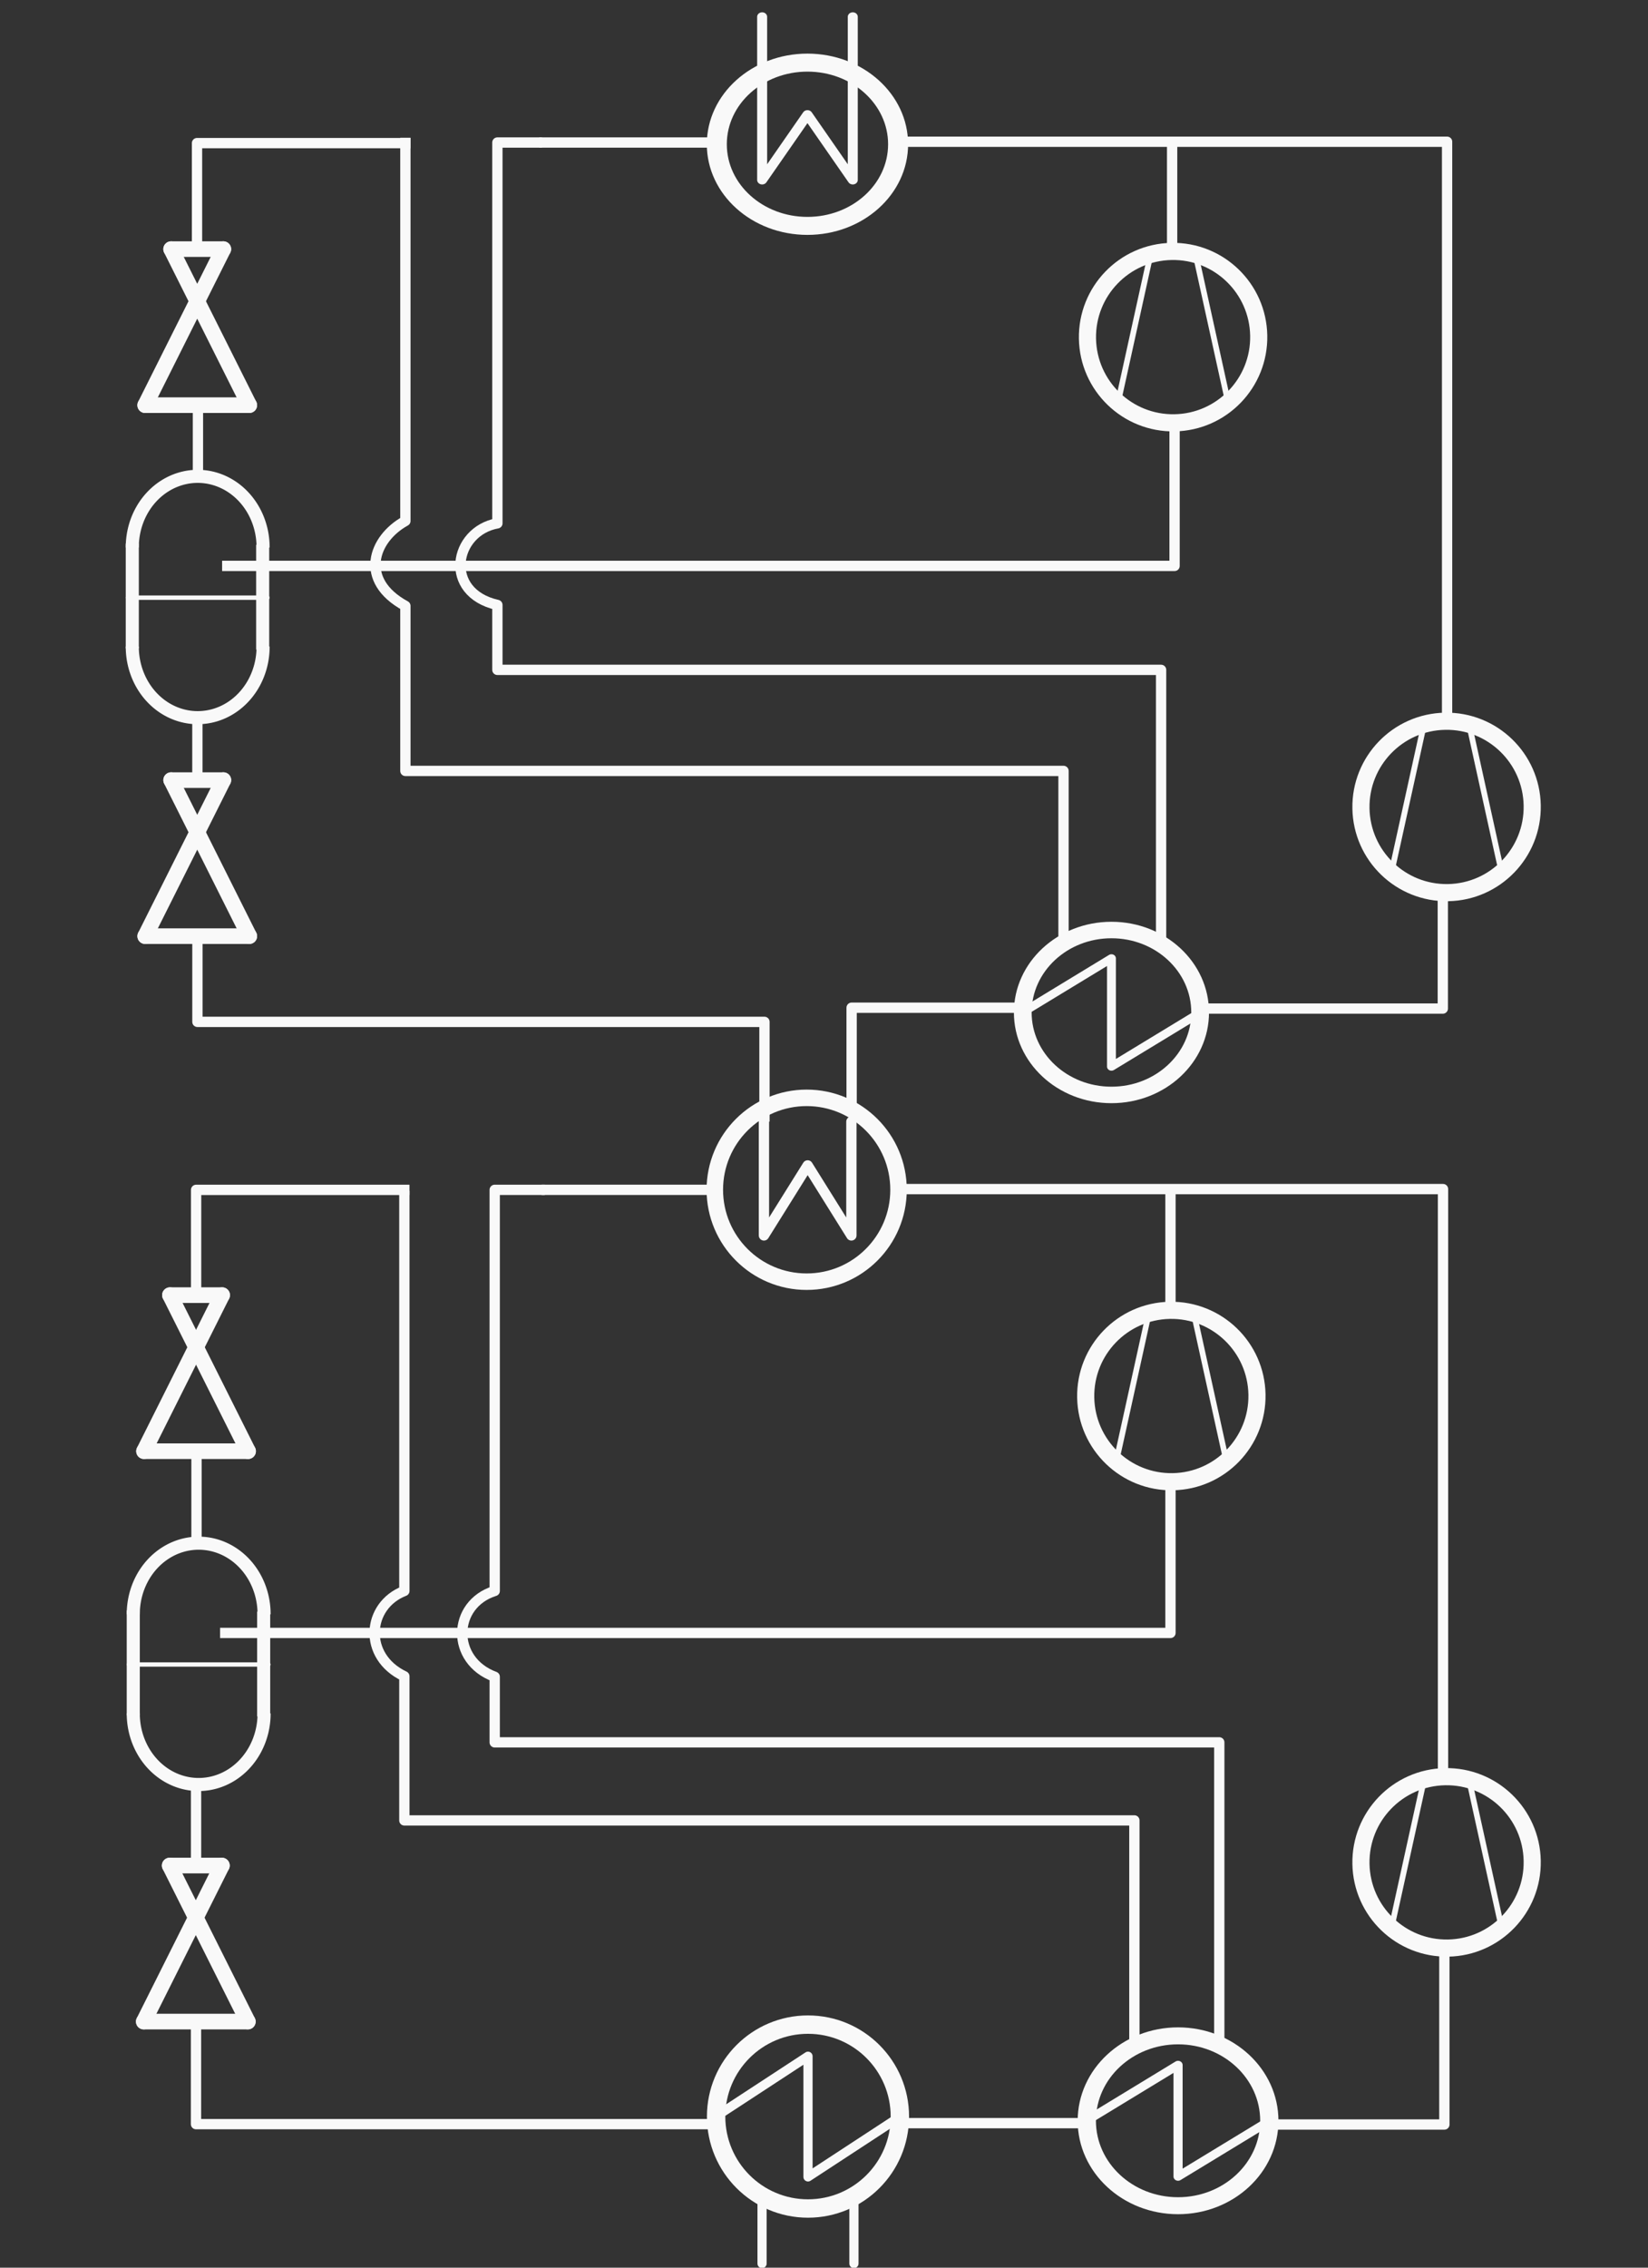 <?xml version="1.0" encoding="UTF-8" standalone="no"?>
<!-- Created with Inkscape (http://www.inkscape.org/) -->

<svg
   width="80mm"
   height="110mm"
   viewBox="0 0 80 110"
   version="1.1"
   id="svg8"
   inkscape:version="1.3.2 (091e20e, 2023-11-25, custom)"
   sodipodi:docname="hp_cascade_ihx_pc_econ_open_dark.svg"
   xmlns:inkscape="http://www.inkscape.org/namespaces/inkscape"
   xmlns:sodipodi="http://sodipodi.sourceforge.net/DTD/sodipodi-0.dtd"
   xmlns:xlink="http://www.w3.org/1999/xlink"
   xmlns="http://www.w3.org/2000/svg"
   xmlns:svg="http://www.w3.org/2000/svg"
   xmlns:rdf="http://www.w3.org/1999/02/22-rdf-syntax-ns#"
   xmlns:cc="http://creativecommons.org/ns#"
   xmlns:dc="http://purl.org/dc/elements/1.1/">
  <rect x="0" y="0" width="80" height="110" fill="#333333" stroke="none"/>
  <defs
     id="defs2">
    <linearGradient
       id="linearGradient5"
       inkscape:collect="always">
      <stop
         style="stop-color:#000000;stop-opacity:1;"
         offset="0"
         id="stop6" />
      <stop
         style="stop-color:#000000;stop-opacity:0;"
         offset="1"
         id="stop7" />
    </linearGradient>
    <linearGradient
       id="swatch1"
       inkscape:swatch="solid">
      <stop
         style="stop-color:#000000;stop-opacity:1;"
         offset="0"
         id="stop1" />
    </linearGradient>
    <inkscape:path-effect
       effect="bspline"
       id="path-effect4536"
       is_visible="true"
       weight="33.333"
       steps="2"
       helper_size="0"
       apply_no_weight="true"
       apply_with_weight="true"
       only_selected="false"
       lpeversion="0"
       uniform="false" />
    <inkscape:path-effect
       effect="bspline"
       id="path-effect4536-4"
       is_visible="true"
       weight="33.333"
       steps="2"
       helper_size="0"
       apply_no_weight="true"
       apply_with_weight="true"
       only_selected="false"
       lpeversion="0"
       uniform="false" />
    <inkscape:path-effect
       effect="bspline"
       id="path-effect4536-3"
       is_visible="true"
       weight="33.333"
       steps="2"
       helper_size="0"
       apply_no_weight="true"
       apply_with_weight="true"
       only_selected="false"
       lpeversion="0"
       uniform="false" />
    <inkscape:path-effect
       effect="bspline"
       id="path-effect4536-49"
       is_visible="true"
       weight="33.333"
       steps="2"
       helper_size="0"
       apply_no_weight="true"
       apply_with_weight="true"
       only_selected="false"
       lpeversion="0"
       uniform="false" />
    <inkscape:path-effect
       effect="bspline"
       id="path-effect1368"
       is_visible="true"
       weight="33.333"
       steps="2"
       helper_size="0"
       apply_no_weight="true"
       apply_with_weight="true"
       only_selected="false"
       lpeversion="0"
       uniform="false" />
    <inkscape:path-effect
       effect="bspline"
       id="path-effect1368-3"
       is_visible="true"
       weight="33.333"
       steps="2"
       helper_size="0"
       apply_no_weight="true"
       apply_with_weight="true"
       only_selected="false"
       lpeversion="0"
       uniform="false" />
    <inkscape:path-effect
       effect="bspline"
       id="path-effect1364-6"
       is_visible="true"
       weight="33.333"
       steps="2"
       helper_size="0"
       apply_no_weight="true"
       apply_with_weight="true"
       only_selected="false"
       lpeversion="0"
       uniform="false" />
    <inkscape:path-effect
       effect="bspline"
       id="path-effect1368-9"
       is_visible="true"
       weight="33.333"
       steps="2"
       helper_size="0"
       apply_no_weight="true"
       apply_with_weight="true"
       only_selected="false"
       lpeversion="0"
       uniform="false" />
    <inkscape:path-effect
       effect="bspline"
       id="path-effect1368-3-6"
       is_visible="true"
       weight="33.333"
       steps="2"
       helper_size="0"
       apply_no_weight="true"
       apply_with_weight="true"
       only_selected="false"
       lpeversion="0"
       uniform="false" />
    <inkscape:path-effect
       effect="bspline"
       id="path-effect1364-6-9"
       is_visible="true"
       weight="33.333"
       steps="2"
       helper_size="0"
       apply_no_weight="true"
       apply_with_weight="true"
       only_selected="false"
       lpeversion="0"
       uniform="false" />
    <inkscape:path-effect
       effect="bspline"
       id="path-effect1368-9-4"
       is_visible="true"
       weight="33.333"
       steps="2"
       helper_size="0"
       apply_no_weight="true"
       apply_with_weight="true"
       only_selected="false"
       lpeversion="0"
       uniform="false" />
    <inkscape:path-effect
       effect="bspline"
       id="path-effect1368-3-6-0"
       is_visible="true"
       weight="33.333"
       steps="2"
       helper_size="0"
       apply_no_weight="true"
       apply_with_weight="true"
       only_selected="false"
       lpeversion="0"
       uniform="false" />
    <inkscape:path-effect
       effect="bspline"
       id="path-effect4536-49-2"
       is_visible="true"
       weight="33.333"
       steps="2"
       helper_size="0"
       apply_no_weight="true"
       apply_with_weight="true"
       only_selected="false"
       lpeversion="0"
       uniform="false" />
    <inkscape:path-effect
       effect="bspline"
       id="path-effect4536-3-0"
       is_visible="true"
       weight="33.333"
       steps="2"
       helper_size="0"
       apply_no_weight="true"
       apply_with_weight="true"
       only_selected="false"
       lpeversion="0"
       uniform="false" />
    <inkscape:path-effect
       effect="bspline"
       id="path-effect1364-6-4"
       is_visible="true"
       weight="33.333"
       steps="2"
       helper_size="0"
       apply_no_weight="true"
       apply_with_weight="true"
       only_selected="false"
       lpeversion="0"
       uniform="false" />
    <linearGradient
       inkscape:collect="always"
       xlink:href="#linearGradient5"
       id="linearGradient7"
       x1="13.854"
       y1="238.318"
       x2="19.954"
       y2="238.318"
       gradientUnits="userSpaceOnUse" />
  </defs>
  <sodipodi:namedview
     id="base"
     pagecolor="#ffffff"
     bordercolor="#666666"
     borderopacity="1.0"
     inkscape:pageopacity="0.0"
     inkscape:pageshadow="2"
     inkscape:zoom="1.4142137"
     inkscape:cx="113.84418"
     inkscape:cy="209.65714"
     inkscape:document-units="mm"
     inkscape:current-layer="layer1"
     showgrid="true"
     showguides="true"
     inkscape:guide-bbox="true"
     fit-margin-top="0"
     fit-margin-left="0"
     fit-margin-right="0"
     fit-margin-bottom="0"
     inkscape:window-width="1920"
     inkscape:window-height="991"
     inkscape:window-x="-9"
     inkscape:window-y="-9"
     inkscape:window-maximized="1"
     inkscape:showpageshadow="2"
     inkscape:pagecheckerboard="0"
     inkscape:deskcolor="#d1d1d1">
    <inkscape:grid
       type="xygrid"
       id="grid815"
       units="mm"
       spacingx="0.1"
       spacingy="0.1"
       enabled="true"
       visible="true"
       snapvisiblegridlinesonly="false"
       dotted="false"
       empspacing="10"
       originx="0.74"
       originy="-14.754" />
    <sodipodi:guide
       position="-11.245,6.945"
       orientation="0,1"
       id="guide4628"
       inkscape:locked="false" />
    <sodipodi:guide
       position="23.349,30.691"
       orientation="0,1"
       id="guide4660"
       inkscape:locked="false" />
    <sodipodi:guide
       position="23.48,82.451"
       orientation="0,-1"
       id="guide1"
       inkscape:locked="false" />
    <sodipodi:guide
       position="44.059,115.8"
       orientation="1,0"
       id="guide2"
       inkscape:locked="false" />
    <sodipodi:guide
       position="34.424,115.051"
       orientation="1,0"
       id="guide3"
       inkscape:locked="false" />
    <sodipodi:guide
       position="70.158,118.513"
       orientation="1,0"
       id="guide5"
       inkscape:locked="false" />
    <sodipodi:guide
       position="9.167,123.845"
       orientation="1,0"
       id="guide6"
       inkscape:locked="false" />
    <sodipodi:guide
       position="-10.054,103.121"
       orientation="0,-1"
       id="guide7"
       inkscape:locked="false" />
    <sodipodi:guide
       position="43.592,61.076"
       orientation="0,-1"
       id="guide15"
       inkscape:locked="false" />
    <sodipodi:guide
       position="25.268,52.255"
       orientation="0,-1"
       id="guide16"
       inkscape:locked="false" />
    <sodipodi:guide
       position="28.718,114.303"
       orientation="1,0"
       id="guide24"
       inkscape:locked="false" />
    <sodipodi:guide
       position="24.228,115.145"
       orientation="1,0"
       id="guide25"
       inkscape:locked="false" />
    <sodipodi:guide
       position="19.644,113.181"
       orientation="1,0"
       id="guide26"
       inkscape:locked="false" />
    <sodipodi:guide
       position="56.875,92.975"
       orientation="1,0"
       id="guide4"
       inkscape:locked="false" />
  </sodipodi:namedview>
  <g
     inkscape:label="Ebene 1"
     inkscape:groupmode="layer"
     id="layer1"
     transform="translate(0.74,-177.941)">
    <g
       id="g1471"
       transform="matrix(-0.892,0,0,-0.892,43.835,540.183)"
       style="stroke:#f9f9f9;stroke-opacity:1">
      <g
         transform="translate(-14.006,14.016)"
         id="g1443"
         style="stroke:#f9f9f9;stroke-opacity:1">
        <circle
           id="path5185-6-2-17-8"
           inkscape:label="circle"
           style="fill:none;stroke:#f9f9f9;stroke-width:1;stroke-linecap:round;stroke-linejoin:round;stroke-miterlimit:4;stroke-dasharray:none;stroke-opacity:1"
           cx="276.984"
           cy="-20.006"
           transform="rotate(90)"
           r="5" />
        <path
           id="path2736-7-4-6-1-7-7"
           inkscape:label="none"
           style="fill:none;stroke:#f9f9f9;stroke-width:0.5;stroke-linecap:round;stroke-linejoin:round;stroke-miterlimit:4;stroke-dasharray:none;stroke-opacity:1"
           d="m 14.989,276.984 5.017,-3.281 v 6.561 l 5.017,-3.28"
           inkscape:connector-curvature="0"
           sodipodi:nodetypes="cccc" />
      </g>
      <path
         transform="matrix(0.998,0,0,0.998,0.007,0.573)"
         inkscape:original-d="M 3.4999998,286.49998 V 283"
         inkscape:path-effect="#path-effect1368"
         inkscape:connector-curvature="0"
         id="path1366"
         d="m 3.5,286.5 c 0,0 0,-3.5 0,-3.5"
         style="fill:none;stroke:#f9f9f9;stroke-width:0.501;stroke-linecap:round;stroke-linejoin:round;stroke-miterlimit:4;stroke-dasharray:none;stroke-opacity:1" />
      <path
         transform="matrix(0.998,0,0,0.998,5.007,0.573)"
         inkscape:original-d="M 3.4999998,286.49998 V 283"
         inkscape:path-effect="#path-effect1368-3"
         inkscape:connector-curvature="0"
         id="path1366-7"
         d="m 3.5,286.5 c 0,0 0,-3.5 0,-3.5"
         style="fill:none;stroke:#f9f9f9;stroke-width:0.501;stroke-linecap:round;stroke-linejoin:round;stroke-miterlimit:4;stroke-dasharray:none;stroke-opacity:1" />
    </g>
    <g
       id="g1443-1-5"
       transform="matrix(0.861,0,0,0.8,35.989,5.467)"
       style="stroke:#f9f9f9;stroke-opacity:1">
      <circle
         r="5"
         transform="rotate(90)"
         cy="-20.006"
         cx="276.984"
         style="fill:none;stroke:#f9f9f9;stroke-width:1;stroke-linecap:round;stroke-linejoin:round;stroke-miterlimit:4;stroke-dasharray:none;stroke-opacity:1"
         inkscape:label="circle"
         id="path5185-6-2-17-8-0-4" />
      <path
         sodipodi:nodetypes="cccc"
         inkscape:connector-curvature="0"
         d="m 14.989,276.984 5.017,-3.281 v 6.561 l 5.017,-3.28"
         style="fill:none;stroke:#f9f9f9;stroke-width:0.5;stroke-linecap:round;stroke-linejoin:round;stroke-miterlimit:4;stroke-dasharray:none;stroke-opacity:1"
         inkscape:label="none"
         id="path2736-7-4-6-1-7-7-5-1" />
    </g>
    <g
       id="g1443-1-7"
       transform="matrix(0.886,0,0,0.824,38.722,52.581)"
       style="stroke:#f9f9f9;stroke-opacity:1">
      <circle
         r="5"
         transform="rotate(90)"
         cy="-20.006"
         cx="276.984"
         style="fill:none;stroke:#f9f9f9;stroke-width:1;stroke-linecap:round;stroke-linejoin:round;stroke-miterlimit:4;stroke-dasharray:none;stroke-opacity:1"
         inkscape:label="circle"
         id="path5185-6-2-17-8-0-5" />
      <path
         sodipodi:nodetypes="cccc"
         inkscape:connector-curvature="0"
         d="m 14.989,276.984 5.017,-3.281 v 6.561 l 5.017,-3.28"
         style="fill:none;stroke:#f9f9f9;stroke-width:0.5;stroke-linecap:round;stroke-linejoin:round;stroke-miterlimit:4;stroke-dasharray:none;stroke-opacity:1"
         inkscape:label="none"
         id="path2736-7-4-6-1-7-7-5-6" />
    </g>
    <g
       id="g1439"
       transform="translate(13.684,-55.856)"
       style="stroke-width:0.5;stroke-dasharray:none;stroke:#f9f9f9;stroke-opacity:1">
      <circle
         r="4.459"
         transform="rotate(90)"
         cy="-24.735"
         cx="291.51"
         style="fill:none;stroke:#f9f9f9;stroke-width:0.8;stroke-linecap:round;stroke-linejoin:round;stroke-miterlimit:4;stroke-dasharray:none;stroke-opacity:1"
         inkscape:label="circle"
         id="path5185-8-6-5-2-6" />
      <path
         sodipodi:nodetypes="ccccc"
         inkscape:connector-curvature="0"
         id="path1362-9"
         d="m 3.5,286.5 c 0,0 0,6.5 0,6.5 0,0 2.5,-4 2.5,-4 0,0 2.5,4 2.5,4 0,0 0,-6.5 0,-6.5"
         style="fill:none;stroke:#f9f9f9;stroke-width:0.589;stroke-linecap:round;stroke-linejoin:round;stroke-miterlimit:4;stroke-dasharray:none;stroke-opacity:1"
         transform="matrix(0.849,0,0,0.849,19.689,44.968)"
         inkscape:original-d="M 3.5,286.5 V 293 L 5.9999998,289.00001 8.5,293 v -6.5"
         inkscape:path-effect="#path-effect1364-6" />
    </g>
    <g
       id="g968-8"
       transform="matrix(0.758,0,0,0.758,3.022,-26.015)"
       style="stroke-width:1;stroke:#f9f9f9;stroke-opacity:1">
      <path
         inkscape:connector-curvature="0"
         style="fill:none;stroke:#f9f9f9;stroke-width:1;stroke-linecap:round;stroke-linejoin:round;stroke-miterlimit:4;stroke-dasharray:none;stroke-opacity:1"
         d="M 9.339,285.014 H 5.996"
         id="path824-2" />
      <path
         inkscape:connector-curvature="0"
         style="fill:none;stroke:#f9f9f9;stroke-width:1;stroke-linecap:round;stroke-linejoin:round;stroke-miterlimit:4;stroke-dasharray:none;stroke-opacity:1"
         d="M 5.996,285.014 11,295"
         id="path826-5" />
      <path
         inkscape:connector-curvature="0"
         style="fill:none;stroke:#f9f9f9;stroke-width:1;stroke-linecap:round;stroke-linejoin:round;stroke-miterlimit:4;stroke-dasharray:none;stroke-opacity:1"
         d="M 9.339,285.014 4.335,295"
         id="path828-2" />
      <path
         inkscape:connector-curvature="0"
         style="fill:none;stroke:#f9f9f9;stroke-width:1;stroke-linecap:round;stroke-linejoin:round;stroke-miterlimit:4;stroke-dasharray:none;stroke-opacity:1"
         d="M 11,295 H 4.335"
         id="path830-4" />
    </g>
    <g
       id="g968-8-8"
       transform="matrix(0.758,0,0,0.758,3.023,-0.258)"
       style="stroke-width:1;stroke:#f9f9f9;stroke-opacity:1">
      <path
         inkscape:connector-curvature="0"
         style="fill:none;stroke:#f9f9f9;stroke-width:1;stroke-linecap:round;stroke-linejoin:round;stroke-miterlimit:4;stroke-dasharray:none;stroke-opacity:1"
         d="M 9.339,285.014 H 5.996"
         id="path824-2-4" />
      <path
         inkscape:connector-curvature="0"
         style="fill:none;stroke:#f9f9f9;stroke-width:1;stroke-linecap:round;stroke-linejoin:round;stroke-miterlimit:4;stroke-dasharray:none;stroke-opacity:1"
         d="M 5.996,285.014 11,295"
         id="path826-5-5" />
      <path
         inkscape:connector-curvature="0"
         style="fill:none;stroke:#f9f9f9;stroke-width:1;stroke-linecap:round;stroke-linejoin:round;stroke-miterlimit:4;stroke-dasharray:none;stroke-opacity:1"
         d="M 9.339,285.014 4.335,295"
         id="path828-2-5" />
      <path
         inkscape:connector-curvature="0"
         style="fill:none;stroke:#f9f9f9;stroke-width:1;stroke-linecap:round;stroke-linejoin:round;stroke-miterlimit:4;stroke-dasharray:none;stroke-opacity:1"
         d="M 11,295 H 4.335"
         id="path830-4-1" />
    </g>
    <g
       id="g968-8-8-6"
       transform="matrix(0.758,0,0,0.758,2.953,52.394)"
       style="stroke-width:1;stroke:#f9f9f9;stroke-opacity:1">
      <path
         inkscape:connector-curvature="0"
         style="fill:none;stroke:#f9f9f9;stroke-width:1;stroke-linecap:round;stroke-linejoin:round;stroke-miterlimit:4;stroke-dasharray:none;stroke-opacity:1"
         d="M 9.339,285.014 H 5.996"
         id="path824-2-4-7" />
      <path
         inkscape:connector-curvature="0"
         style="fill:none;stroke:#f9f9f9;stroke-width:1;stroke-linecap:round;stroke-linejoin:round;stroke-miterlimit:4;stroke-dasharray:none;stroke-opacity:1"
         d="M 5.996,285.014 11,295"
         id="path826-5-5-2" />
      <path
         inkscape:connector-curvature="0"
         style="fill:none;stroke:#f9f9f9;stroke-width:1;stroke-linecap:round;stroke-linejoin:round;stroke-miterlimit:4;stroke-dasharray:none;stroke-opacity:1"
         d="M 9.339,285.014 4.335,295"
         id="path828-2-5-7" />
      <path
         inkscape:connector-curvature="0"
         style="fill:none;stroke:#f9f9f9;stroke-width:1;stroke-linecap:round;stroke-linejoin:round;stroke-miterlimit:4;stroke-dasharray:none;stroke-opacity:1"
         d="M 11,295 H 4.335"
         id="path830-4-1-9" />
    </g>
    <g
       id="g968-8-8-5"
       transform="matrix(0.758,0,0,0.758,2.965,24.725)"
       style="stroke-width:1;stroke:#f9f9f9;stroke-opacity:1">
      <path
         inkscape:connector-curvature="0"
         style="fill:none;stroke:#f9f9f9;stroke-width:1;stroke-linecap:round;stroke-linejoin:round;stroke-miterlimit:4;stroke-dasharray:none;stroke-opacity:1"
         d="M 9.339,285.014 H 5.996"
         id="path824-2-4-4" />
      <path
         inkscape:connector-curvature="0"
         style="fill:none;stroke:#f9f9f9;stroke-width:1;stroke-linecap:round;stroke-linejoin:round;stroke-miterlimit:4;stroke-dasharray:none;stroke-opacity:1"
         d="M 5.996,285.014 11,295"
         id="path826-5-5-3" />
      <path
         inkscape:connector-curvature="0"
         style="fill:none;stroke:#f9f9f9;stroke-width:1;stroke-linecap:round;stroke-linejoin:round;stroke-miterlimit:4;stroke-dasharray:none;stroke-opacity:1"
         d="M 9.339,285.014 4.335,295"
         id="path828-2-5-3" />
      <path
         inkscape:connector-curvature="0"
         style="fill:none;stroke:#f9f9f9;stroke-width:1;stroke-linecap:round;stroke-linejoin:round;stroke-miterlimit:4;stroke-dasharray:none;stroke-opacity:1"
         d="M 11,295 H 4.335"
         id="path830-4-1-1" />
    </g>
    <g
       transform="matrix(0.829,0,0,0.829,39.213,-46.121)"
       id="g1037-4-5"
       style="stroke-width:1.003;stroke:#f9f9f9;stroke-opacity:1">
      <ellipse
         transform="rotate(88.97)"
         cy="-15.282"
         cx="290.328"
         id="path4405-2-2-1-6-2-8-11-4"
         style="color:#000000;clip-rule:nonzero;display:inline;overflow:visible;visibility:visible;isolation:auto;mix-blend-mode:normal;color-interpolation:sRGB;color-interpolation-filters:linearRGB;solid-color:#000000;solid-opacity:1;fill:none;fill-opacity:0.667;fill-rule:nonzero;stroke:#f9f9f9;stroke-width:1.003;stroke-linecap:round;stroke-linejoin:round;stroke-miterlimit:4;stroke-dasharray:none;stroke-dashoffset:0;stroke-opacity:1;color-rendering:auto;image-rendering:auto;shape-rendering:auto;text-rendering:auto;enable-background:accumulate"
         ry="5.015"
         rx="5.015" />
      <path
         sodipodi:nodetypes="cc"
         inkscape:connector-curvature="0"
         id="path4587-8-94-9-1-2-10-7"
         d="m 17.205,294.132 1.959,-8.892"
         style="fill:none;fill-rule:evenodd;stroke:#f9f9f9;stroke-width:0.334;stroke-linecap:round;stroke-linejoin:round;stroke-miterlimit:4;stroke-dasharray:none;stroke-opacity:1" />
      <path
         inkscape:transform-center-y="-1.8040693"
         inkscape:transform-center-x="0.80180843"
         style="fill:none;fill-rule:evenodd;stroke:#f9f9f9;stroke-width:0.334;stroke-linecap:round;stroke-linejoin:round;stroke-miterlimit:4;stroke-dasharray:none;stroke-opacity:1"
         d="m 23.788,294.132 -1.959,-8.892"
         id="path4587-8-94-9-1-9-2-4-2"
         inkscape:connector-curvature="0"
         sodipodi:nodetypes="cc" />
    </g>
    <g
       transform="matrix(0.829,0,0,0.829,52.489,-23.331)"
       id="g1037-4-5-7"
       style="stroke-width:1.003;stroke:#f9f9f9;stroke-opacity:1">
      <ellipse
         transform="rotate(88.97)"
         cy="-15.282"
         cx="290.328"
         id="path4405-2-2-1-6-2-8-11-4-1"
         style="color:#000000;clip-rule:nonzero;display:inline;overflow:visible;visibility:visible;isolation:auto;mix-blend-mode:normal;color-interpolation:sRGB;color-interpolation-filters:linearRGB;solid-color:#000000;solid-opacity:1;fill:none;fill-opacity:0.667;fill-rule:nonzero;stroke:#f9f9f9;stroke-width:1.003;stroke-linecap:round;stroke-linejoin:round;stroke-miterlimit:4;stroke-dasharray:none;stroke-dashoffset:0;stroke-opacity:1;color-rendering:auto;image-rendering:auto;shape-rendering:auto;text-rendering:auto;enable-background:accumulate"
         ry="5.015"
         rx="5.015" />
      <path
         sodipodi:nodetypes="cc"
         inkscape:connector-curvature="0"
         id="path4587-8-94-9-1-2-10-7-2"
         d="m 17.205,294.132 1.959,-8.892"
         style="fill:none;fill-rule:evenodd;stroke:#f9f9f9;stroke-width:0.334;stroke-linecap:round;stroke-linejoin:round;stroke-miterlimit:4;stroke-dasharray:none;stroke-opacity:1" />
      <path
         inkscape:transform-center-y="-1.8040693"
         inkscape:transform-center-x="0.80180843"
         style="fill:none;fill-rule:evenodd;stroke:#f9f9f9;stroke-width:0.334;stroke-linecap:round;stroke-linejoin:round;stroke-miterlimit:4;stroke-dasharray:none;stroke-opacity:1"
         d="m 23.788,294.132 -1.959,-8.892"
         id="path4587-8-94-9-1-9-2-4-2-5"
         inkscape:connector-curvature="0"
         sodipodi:nodetypes="cc" />
    </g>
    <g
       transform="matrix(0.829,0,0,0.829,39.128,5.244)"
       id="g1037-4-5-7-0"
       style="stroke-width:1.003;stroke:#f9f9f9;stroke-opacity:1">
      <ellipse
         transform="rotate(88.97)"
         cy="-15.282"
         cx="290.328"
         id="path4405-2-2-1-6-2-8-11-4-1-4"
         style="color:#000000;clip-rule:nonzero;display:inline;overflow:visible;visibility:visible;isolation:auto;mix-blend-mode:normal;color-interpolation:sRGB;color-interpolation-filters:linearRGB;solid-color:#000000;solid-opacity:1;fill:none;fill-opacity:0.667;fill-rule:nonzero;stroke:#f9f9f9;stroke-width:1.003;stroke-linecap:round;stroke-linejoin:round;stroke-miterlimit:4;stroke-dasharray:none;stroke-dashoffset:0;stroke-opacity:1;color-rendering:auto;image-rendering:auto;shape-rendering:auto;text-rendering:auto;enable-background:accumulate"
         ry="5.015"
         rx="5.015" />
      <path
         sodipodi:nodetypes="cc"
         inkscape:connector-curvature="0"
         id="path4587-8-94-9-1-2-10-7-2-0"
         d="m 17.205,294.132 1.959,-8.892"
         style="fill:none;fill-rule:evenodd;stroke:#f9f9f9;stroke-width:0.334;stroke-linecap:round;stroke-linejoin:round;stroke-miterlimit:4;stroke-dasharray:none;stroke-opacity:1" />
      <path
         inkscape:transform-center-y="-1.8040693"
         inkscape:transform-center-x="0.80180843"
         style="fill:none;fill-rule:evenodd;stroke:#f9f9f9;stroke-width:0.334;stroke-linecap:round;stroke-linejoin:round;stroke-miterlimit:4;stroke-dasharray:none;stroke-opacity:1"
         d="m 23.788,294.132 -1.959,-8.892"
         id="path4587-8-94-9-1-9-2-4-2-5-7"
         inkscape:connector-curvature="0"
         sodipodi:nodetypes="cc" />
    </g>
    <g
       transform="matrix(0.829,0,0,0.829,52.489,27.866)"
       id="g1037-4-5-7-7"
       style="stroke-width:1.003;stroke:#f9f9f9;stroke-opacity:1">
      <ellipse
         transform="rotate(88.97)"
         cy="-15.282"
         cx="290.328"
         id="path4405-2-2-1-6-2-8-11-4-1-5"
         style="color:#000000;clip-rule:nonzero;display:inline;overflow:visible;visibility:visible;isolation:auto;mix-blend-mode:normal;color-interpolation:sRGB;color-interpolation-filters:linearRGB;solid-color:#000000;solid-opacity:1;fill:none;fill-opacity:0.667;fill-rule:nonzero;stroke:#f9f9f9;stroke-width:1.003;stroke-linecap:round;stroke-linejoin:round;stroke-miterlimit:4;stroke-dasharray:none;stroke-dashoffset:0;stroke-opacity:1;color-rendering:auto;image-rendering:auto;shape-rendering:auto;text-rendering:auto;enable-background:accumulate"
         ry="5.015"
         rx="5.015" />
      <path
         sodipodi:nodetypes="cc"
         inkscape:connector-curvature="0"
         id="path4587-8-94-9-1-2-10-7-2-2"
         d="m 17.205,294.132 1.959,-8.892"
         style="fill:none;fill-rule:evenodd;stroke:#f9f9f9;stroke-width:0.334;stroke-linecap:round;stroke-linejoin:round;stroke-miterlimit:4;stroke-dasharray:none;stroke-opacity:1" />
      <path
         inkscape:transform-center-y="-1.8040693"
         inkscape:transform-center-x="0.80180843"
         style="fill:none;fill-rule:evenodd;stroke:#f9f9f9;stroke-width:0.334;stroke-linecap:round;stroke-linejoin:round;stroke-miterlimit:4;stroke-dasharray:none;stroke-opacity:1"
         d="m 23.788,294.132 -1.959,-8.892"
         id="path4587-8-94-9-1-9-2-4-2-5-5"
         inkscape:connector-curvature="0"
         sodipodi:nodetypes="cc" />
    </g>
    <g
       id="g1439-0"
       transform="matrix(0.88,0,0,0.792,20.241,-45.623)"
       style="stroke-width:0.992;stroke-dasharray:none;stroke:#f9f9f9;stroke-opacity:1">
      <circle
         r="5"
         transform="rotate(90)"
         cy="-20.7"
         cx="291.113"
         style="fill:none;stroke:#f9f9f9;stroke-width:1.103;stroke-linecap:round;stroke-linejoin:round;stroke-miterlimit:4;stroke-dasharray:none;stroke-opacity:1"
         inkscape:label="circle"
         id="path5185-8-6-5-2-6-7" />
      <path
         sodipodi:nodetypes="ccccc"
         inkscape:original-d="M 3.5,286.5 V 293 L 5.9999998,289.00001 8.5,293 v -6.5"
         inkscape:path-effect="#path-effect1364-6-9"
         inkscape:connector-curvature="0"
         id="path1362-9-4"
         d="m 3.5,286.5 c 0,0 0,6.5 0,6.5 0,0 2.5,-4 2.5,-4 0,0 2.5,4 2.5,4 0,0 0,-6.5 0,-6.5"
         style="fill:none;stroke:#f9f9f9;stroke-width:0.551;stroke-linecap:round;stroke-linejoin:round;stroke-miterlimit:4;stroke-dasharray:none;stroke-opacity:1"
         transform="translate(14.7,0.3)" />
      <path
         transform="matrix(0.998,0,0,0.998,14.707,0.873)"
         inkscape:original-d="M 3.4999998,286.49998 V 283"
         inkscape:path-effect="#path-effect1368-9-4"
         inkscape:connector-curvature="0"
         id="path1366-8-1"
         d="m 3.5,286.5 c 0,0 0,-3.5 0,-3.5"
         style="fill:none;stroke:#f9f9f9;stroke-width:0.552;stroke-linecap:round;stroke-linejoin:round;stroke-miterlimit:4;stroke-dasharray:none;stroke-opacity:1" />
      <path
         transform="matrix(0.998,0,0,0.998,19.707,0.873)"
         inkscape:original-d="M 3.4999998,286.49998 V 283"
         inkscape:path-effect="#path-effect1368-3-6-0"
         inkscape:connector-curvature="0"
         id="path1366-7-1-2"
         d="m 3.5,286.5 c 0,0 0,-3.5 0,-3.5"
         style="fill:none;stroke:#f9f9f9;stroke-width:0.552;stroke-linecap:round;stroke-linejoin:round;stroke-miterlimit:4;stroke-dasharray:none;stroke-opacity:1" />
    </g>
    <path
       style="fill:none;fill-rule:evenodd;stroke:#f9f9f9;stroke-width:0.5;stroke-dasharray:none;stroke-opacity:1"
       d="m 25.554,235.657 h 8.566"
       id="path2-3" />
    <path
       style="fill:none;fill-rule:evenodd;stroke:#f9f9f9;stroke-width:0.5;stroke-dasharray:none;stroke-opacity:1"
       d="m 8.842,212.746 v 3.21"
       id="path5" />
    <path
       style="fill:none;fill-rule:evenodd;stroke:#f9f9f9;stroke-width:0.5;stroke-dasharray:none;stroke-opacity:1"
       d="m 8.777,264.264 v 4.276"
       id="path19" />
    <path
       style="fill:none;fill-rule:evenodd;stroke:#f9f9f9;stroke-width:0.5;stroke-dasharray:none;stroke-opacity:1"
       d="m 25.438,184.854 h 8.615"
       id="path2" />
    <g
       id="g1"
       transform="translate(18.084,-13.143)" />
    <g
       id="g1-6"
       transform="translate(46.474,-1.595)"
       inkscape:label="g1-6" />
    <g
       id="g1-9"
       transform="translate(76.253,-16.919)" />
    <g
       id="g1-7"
       transform="translate(73.064,-43.668)" />
    <path
       style="fill:none;fill-opacity:1;fill-rule:evenodd;stroke:#f9f9f9;stroke-width:0.5;stroke-linejoin:round;stroke-dasharray:none;stroke-opacity:1"
       d="m 43.049,280.931 h 9.062"
       id="path11" />
    <path
       style="fill:none;fill-opacity:1;fill-rule:evenodd;stroke:#f9f9f9;stroke-width:0.5;stroke-linejoin:round;stroke-dasharray:none;stroke-opacity:1"
       d="m 60.974,280.997 h 8.401 v -8.467"
       id="path13" />
    <path
       style="fill:none;fill-opacity:1;fill-rule:evenodd;stroke:#f9f9f9;stroke-width:0.5;stroke-linejoin:round;stroke-dasharray:none;stroke-opacity:1"
       d="m 8.775,275.991 v 4.988 H 34.078"
       id="path15" />
    <path
       style="fill:none;fill-opacity:1;fill-rule:evenodd;stroke:#f9f9f9;stroke-width:0.5;stroke-linejoin:round;stroke-dasharray:none;stroke-opacity:1"
       d="m 36.37,232.35 v -4.84 H 8.844 v -4.366"
       id="path16" />
    <path
       style="fill:none;fill-opacity:1;fill-rule:evenodd;stroke:#f9f9f9;stroke-width:0.5;stroke-linejoin:round;stroke-dasharray:none;stroke-opacity:1"
       d="m 40.601,231.751 v -4.928 h 8.301"
       id="path17" />
    <path
       style="fill:none;fill-opacity:1;fill-rule:evenodd;stroke:#f9f9f9;stroke-width:0.5;stroke-linejoin:round;stroke-dasharray:none;stroke-opacity:1"
       d="m 57.559,226.865 h 11.74 v -5.613"
       id="path21" />
    <path
       style="fill:none;fill-opacity:1;fill-rule:evenodd;stroke:#f9f9f9;stroke-width:0.5;stroke-linejoin:round;stroke-dasharray:none;stroke-opacity:1"
       d="m 25.572,184.854 h -2.167 v 18.473 c -2.116,0.379 -2.651,3.359 0,3.959 v 3.149 h 32.219 v 13.436"
       id="path23"
       sodipodi:nodetypes="ccccccc" />
    <path
       style="fill:none;fill-opacity:1;fill-rule:evenodd;stroke:#f9f9f9;stroke-width:0.5;stroke-linejoin:round;stroke-dasharray:none;stroke-opacity:1"
       d="m 18.939,184.622 v 18.59 c -1.564,0.863 -2.279,2.876 0,4.12 v 8.005 h 31.948 v 8.575"
       id="path24"
       sodipodi:nodetypes="cccccc" />
    <path
       style="fill:none;fill-opacity:1;fill-rule:evenodd;stroke:#f9f9f9;stroke-width:0.5;stroke-linejoin:round;stroke-dasharray:none;stroke-opacity:1"
       d="m 18.889,235.703 v 19.412 c -1.83,0.712 -2.017,3.185 0,4.139 v 6.992 h 35.438 v 11.078"
       id="path28"
       sodipodi:nodetypes="cccccc" />
    <path
       style="fill:none;fill-opacity:1;fill-rule:evenodd;stroke:#f9f9f9;stroke-width:0.5;stroke-linejoin:round;stroke-dasharray:none;stroke-opacity:1"
       d="m 25.707,235.658 h -2.432 v 19.457 c -2.061,0.647 -2.142,3.371 0,4.163 v 3.181 h 35.173 v 14.733"
       id="path29"
       sodipodi:nodetypes="ccccccc" />
    <g
       id="g272-3-6"
       transform="matrix(0.635,0,0,0.635,5.364,24.476)"
       style="stroke:#f9f9f9;stroke-opacity:1">
      <g
         id="g2746-5-1-9-3-29-5-9-8-2"
         inkscape:label="as"
         transform="matrix(0.947,0,0,0.948,-84.17,97.491)"
         style="stroke-width:1.154;stroke:#f9f9f9;stroke-opacity:1">
        <g
           id="g2740-9-3-7-5-3-7-6-5-5"
           style="stroke-width:1.154;stroke:#f9f9f9;stroke-opacity:1">
          <path
             id="path2720-3-8-4-7-4-2-4-3-2"
             inkscape:label="none"
             style="fill:none;stroke:#f9f9f9;stroke-width:1.055;stroke-linecap:butt;stroke-linejoin:round;stroke-miterlimit:4;stroke-dasharray:none;stroke-opacity:1"
             d="m 99.935,204.44 v -8.443"
             inkscape:connector-curvature="0" />
        </g>
      </g>
      <g
         transform="translate(-116.129,48.599)"
         id="g1309-6-8"
         style="stroke:#f9f9f9;stroke-opacity:1">
        <path
           sodipodi:nodetypes="cc"
           inkscape:connector-curvature="0"
           d="m 116.629,242.61 v -8"
           style="fill:none;stroke:#f9f9f9;stroke-width:1;stroke-linecap:butt;stroke-linejoin:round;stroke-miterlimit:4;stroke-dasharray:none;stroke-opacity:1"
           inkscape:label="none"
           id="path2720-3-8-4-7-3-0-0-7-5-4" />
        <path
           sodipodi:cx="121.6292"
           sodipodi:cy="-234.88559"
           sodipodi:rx="5"
           sodipodi:ry="5.4187741"
           sodipodi:end="3.1442798"
           sodipodi:start="6.2805186"
           sodipodi:open="true"
           sodipodi:type="arc"
           d="m 126.629,-234.9 a 5,5.419 0 0 1 -2.496,4.705 5,5.419 0 0 1 -5.008,-5e-5 5,5.419 0 0 1 -2.496,-4.705"
           transform="scale(1,-1)"
           style="opacity:1;fill:none;fill-opacity:1;fill-rule:nonzero;stroke:#f9f9f9;stroke-width:1;stroke-linecap:butt;stroke-linejoin:round;stroke-miterlimit:4;stroke-dasharray:none;stroke-dashoffset:0;stroke-opacity:1"
           id="path5734-3-9-1-5-4-8"
           sodipodi:arc-type="arc" />
        <path
           sodipodi:nodetypes="cc"
           inkscape:connector-curvature="0"
           d="M 116.298,238.735 H 126.958"
           style="fill:none;stroke:#f9f9f9;stroke-width:0.333;stroke-linecap:round;stroke-linejoin:round;stroke-miterlimit:4;stroke-dasharray:none;stroke-opacity:1"
           inkscape:label="none"
           id="path5194-0-3-9-6-2-2" />
        <path
           sodipodi:cx="-121.6292"
           sodipodi:cy="242.48293"
           sodipodi:rx="5"
           sodipodi:ry="5.4187741"
           sodipodi:end="3.1442798"
           sodipodi:start="6.2805186"
           sodipodi:open="true"
           sodipodi:type="arc"
           d="m -116.629,242.468 a 5,5.419 0 0 1 -2.496,4.705 5,5.419 0 0 1 -5.008,-6e-5 5,5.419 0 0 1 -2.496,-4.705"
           transform="scale(-1,1)"
           style="opacity:1;fill:none;fill-opacity:1;fill-rule:nonzero;stroke:#f9f9f9;stroke-width:1;stroke-linecap:butt;stroke-linejoin:round;stroke-miterlimit:4;stroke-dasharray:none;stroke-dashoffset:0;stroke-opacity:1"
           id="path5734-3-9-1-5-6-2-6"
           sodipodi:arc-type="arc" />
      </g>
    </g>
    <g
       id="g272-3-6-2"
       transform="matrix(0.635,0,0,0.635,5.412,76.226)"
       style="stroke:#f9f9f9;stroke-opacity:1">
      <g
         id="g2746-5-1-9-3-29-5-9-8-2-7"
         inkscape:label="as"
         transform="matrix(0.947,0,0,0.948,-84.17,97.491)"
         style="stroke-width:1.154;stroke:#f9f9f9;stroke-opacity:1">
        <g
           id="g2740-9-3-7-5-3-7-6-5-5-0"
           style="stroke-width:1.154;stroke:#f9f9f9;stroke-opacity:1">
          <path
             id="path2720-3-8-4-7-4-2-4-3-2-4"
             inkscape:label="none"
             style="fill:none;stroke:#f9f9f9;stroke-width:1.055;stroke-linecap:butt;stroke-linejoin:round;stroke-miterlimit:4;stroke-dasharray:none;stroke-opacity:1"
             d="m 99.935,204.44 v -8.443"
             inkscape:connector-curvature="0" />
        </g>
      </g>
      <g
         transform="translate(-116.129,48.599)"
         id="g1309-6-8-9"
         style="stroke:#f9f9f9;stroke-opacity:1">
        <path
           sodipodi:nodetypes="cc"
           inkscape:connector-curvature="0"
           d="m 116.629,242.61 v -8"
           style="fill:none;stroke:#f9f9f9;stroke-width:1;stroke-linecap:butt;stroke-linejoin:round;stroke-miterlimit:4;stroke-dasharray:none;stroke-opacity:1"
           inkscape:label="none"
           id="path2720-3-8-4-7-3-0-0-7-5-4-9" />
        <path
           sodipodi:cx="121.6292"
           sodipodi:cy="-234.88559"
           sodipodi:rx="5"
           sodipodi:ry="5.4187741"
           sodipodi:end="3.1442798"
           sodipodi:start="6.2805186"
           sodipodi:open="true"
           sodipodi:type="arc"
           d="m 126.629,-234.9 a 5,5.419 0 0 1 -2.496,4.705 5,5.419 0 0 1 -5.008,-5e-5 5,5.419 0 0 1 -2.496,-4.705"
           transform="scale(1,-1)"
           style="opacity:1;fill:none;fill-opacity:1;fill-rule:nonzero;stroke:#f9f9f9;stroke-width:1;stroke-linecap:butt;stroke-linejoin:round;stroke-miterlimit:4;stroke-dasharray:none;stroke-dashoffset:0;stroke-opacity:1"
           id="path5734-3-9-1-5-4-8-8"
           sodipodi:arc-type="arc" />
        <path
           sodipodi:nodetypes="cc"
           inkscape:connector-curvature="0"
           d="M 116.298,238.735 H 126.958"
           style="fill:none;stroke:#f9f9f9;stroke-width:0.333;stroke-linecap:round;stroke-linejoin:round;stroke-miterlimit:4;stroke-dasharray:none;stroke-opacity:1"
           inkscape:label="none"
           id="path5194-0-3-9-6-2-2-2" />
        <path
           sodipodi:cx="-121.6292"
           sodipodi:cy="242.48293"
           sodipodi:rx="5"
           sodipodi:ry="5.4187741"
           sodipodi:end="3.1442798"
           sodipodi:start="6.2805186"
           sodipodi:open="true"
           sodipodi:type="arc"
           d="m -116.629,242.468 a 5,5.419 0 0 1 -2.496,4.705 5,5.419 0 0 1 -5.008,-6e-5 5,5.419 0 0 1 -2.496,-4.705"
           transform="scale(-1,1)"
           style="opacity:1;fill:none;fill-opacity:1;fill-rule:nonzero;stroke:#f9f9f9;stroke-width:1;stroke-linecap:butt;stroke-linejoin:round;stroke-miterlimit:4;stroke-dasharray:none;stroke-dashoffset:0;stroke-opacity:1"
           id="path5734-3-9-1-5-6-2-6-3"
           sodipodi:arc-type="arc" />
      </g>
    </g>
    <path
       style="fill:none;fill-opacity:1;fill-rule:evenodd;stroke:#f9f9f9;stroke-width:0.5;stroke-linejoin:round;stroke-dasharray:none;stroke-opacity:1"
       d="m 8.869,201.187 v -3.414"
       id="path1" />
    <path
       style="fill:none;fill-opacity:1;fill-rule:evenodd;stroke:#f9f9f9;stroke-width:0.5;stroke-linejoin:round;stroke-dasharray:none;stroke-opacity:1"
       d="m 8.824,190.146 v -5.263 H 19.185"
       id="path3" />
    <path
       style="fill:none;fill-opacity:1;fill-rule:evenodd;stroke:#f9f9f9;stroke-width:0.5;stroke-linejoin:round;stroke-dasharray:none;stroke-opacity:1"
       d="m 8.799,253.073 v -4.505"
       id="path4" />
    <path
       style="fill:none;fill-opacity:1;fill-rule:evenodd;stroke:#f9f9f9;stroke-width:0.5;stroke-linejoin:round;stroke-dasharray:none;stroke-opacity:1"
       d="m 8.78,240.918 v -5.259 H 19.138"
       id="path6" />
    <path
       style="fill:none;fill-rule:evenodd;stroke:#f9f9f9;stroke-width:0.5;stroke-linejoin:round;stroke-opacity:1"
       d="m 42.969,184.817 h 26.538 v 28.182"
       id="path7" />
    <path
       style="fill:none;fill-rule:evenodd;stroke:#f9f9f9;stroke-width:0.5;stroke-linejoin:round;stroke-opacity:1"
       d="m 10.042,205.392 h 46.236 v -6.879"
       id="path8" />
    <path
       style="fill:none;fill-rule:evenodd;stroke:#f9f9f9;stroke-width:0.5;stroke-linejoin:round;stroke-opacity:1"
       d="m 56.159,190.172 v -5.332"
       id="path9" />
    <path
       style="fill:none;fill-rule:evenodd;stroke:#f9f9f9;stroke-width:0.5;stroke-linejoin:round;stroke-opacity:1"
       d="M 42.784,235.621 H 69.309 v 28.906"
       id="path10" />
    <path
       style="fill:none;fill-rule:evenodd;stroke:#f9f9f9;stroke-width:0.5;stroke-linejoin:round;stroke-opacity:1"
       d="M 9.943,257.151 H 56.079 v -7.276"
       id="path12" />
    <path
       style="fill:none;fill-rule:evenodd;stroke:#f9f9f9;stroke-width:0.5;stroke-linejoin:round;stroke-opacity:1"
       d="m 56.079,241.607 v -5.953"
       id="path14" />
  </g>
</svg>
